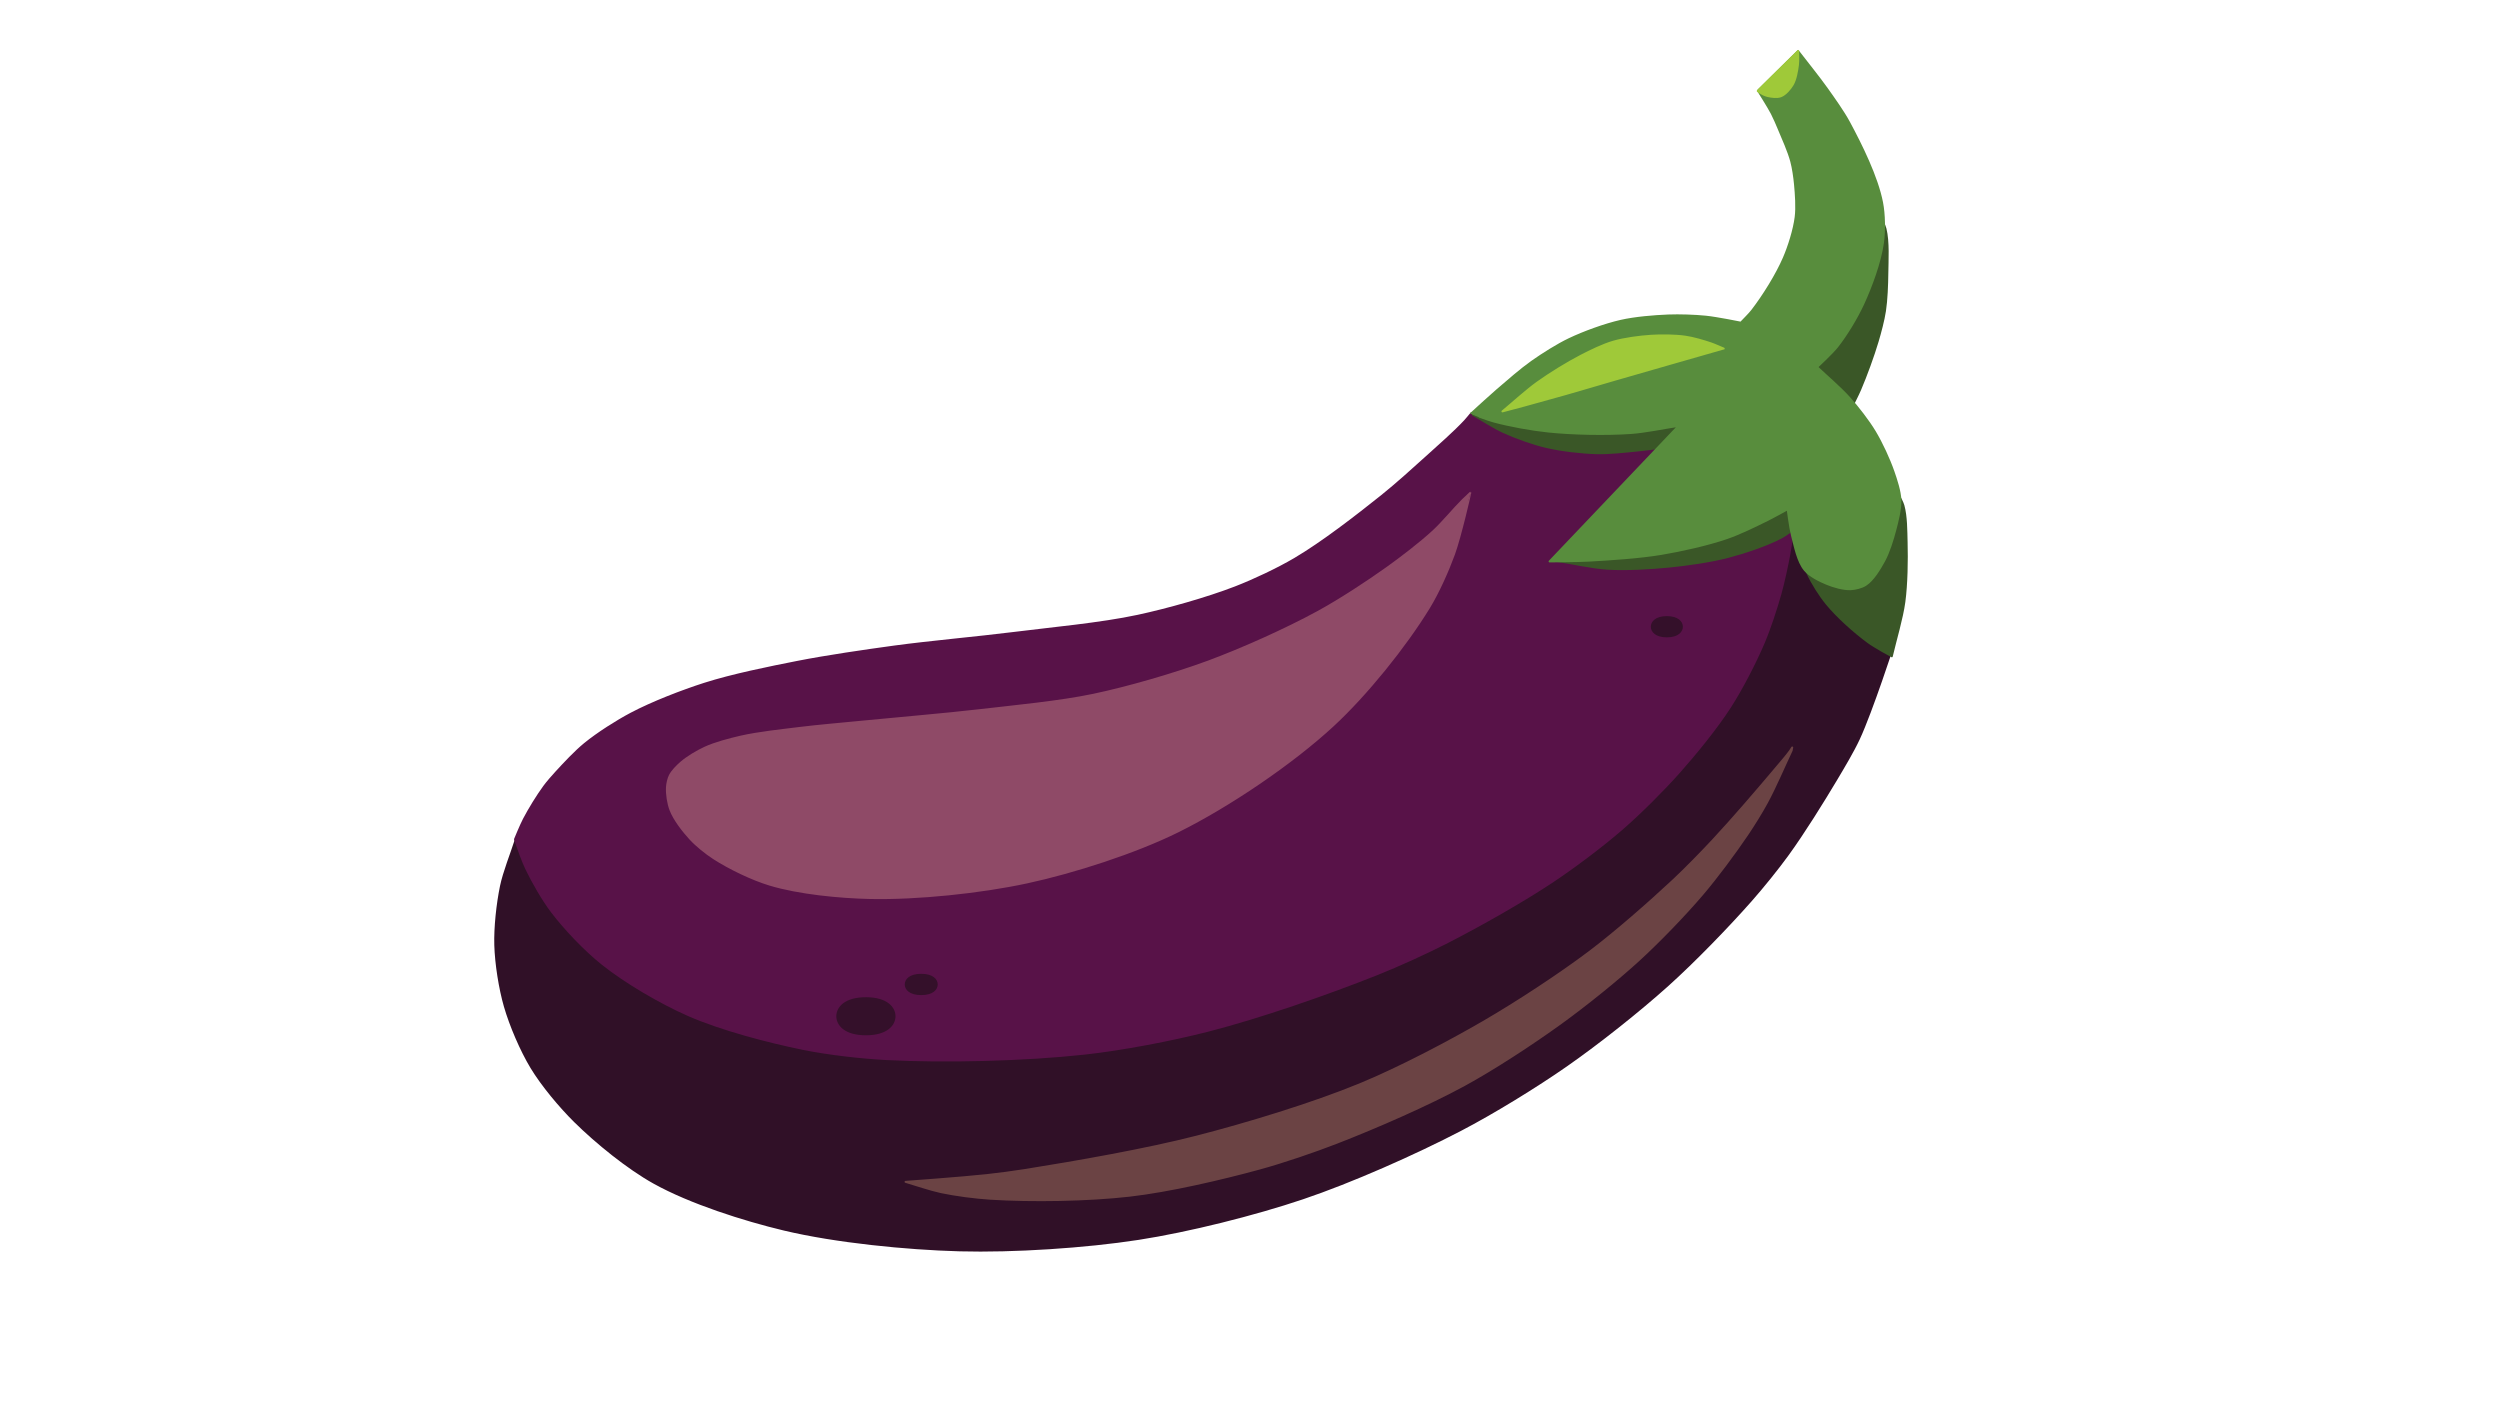 <svg xmlns="http://www.w3.org/2000/svg" xmlns:xlink="http://www.w3.org/1999/xlink" id="Frame_0" width="1280" height="720" version="1.1"><g id="Layer_6"><path fill="#301027" fill-rule="evenodd" stroke="none" d="M 917.387 273.250 C 933.042 290.129 953.917 312.635 969.573 329.514 C 969.571 329.519 958.318 364.158 951.755 378.286 C 948.758 384.737 943.871 392.896 940.227 399.005 C 933.199 410.787 923.517 426.342 915.471 437.453 C 910.114 444.849 902.442 454.331 896.395 461.175 C 884.400 474.752 867.538 492.132 854.075 504.254 C 839.257 517.598 818.364 534.165 802.004 545.565 C 786.396 556.439 764.720 569.758 747.849 578.543 C 724.392 590.757 692.014 605.123 666.954 613.572 C 642.333 621.873 608.546 630.356 582.869 634.328 C 555.675 638.533 518.840 640.927 491.333 640.182 C 464.172 639.446 427.820 635.851 401.393 629.538 C 380.763 624.609 353.407 615.898 334.870 605.589 C 321.436 598.118 305.308 585.003 294.375 574.198 C 286.810 566.722 277.595 555.726 272.090 546.625 C 266.784 537.853 261.339 525.123 258.492 515.275 C 255.849 506.129 253.860 493.440 253.582 483.925 C 253.317 474.845 254.640 462.680 256.481 453.785 C 257.986 446.512 261.735 437.271 263.987 430.193 C 264.053 430.178 721.367 320.333 917.387 273.250 C 917.387 273.250 917.387 273.250 917.387 273.250 Z"/><path fill="none" stroke="#301027" stroke-linecap="round" stroke-linejoin="round" stroke-width="1" d="M 969.573 329.514 C 969.573 329.514 969.573 329.514 969.573 329.514 C 953.917 312.635 933.042 290.129 917.387 273.250 C 917.387 273.250 917.387 273.250 917.387 273.250 C 721.367 320.333 264.053 430.178 263.987 430.193 C 263.987 430.193 263.987 430.193 263.987 430.193 C 261.735 437.271 257.986 446.512 256.481 453.785 C 254.640 462.680 253.317 474.845 253.582 483.925 C 253.860 493.440 255.849 506.129 258.492 515.275 C 261.339 525.123 266.784 537.853 272.090 546.625 C 277.595 555.726 286.810 566.722 294.375 574.198 C 305.308 585.003 321.436 598.118 334.870 605.589 C 353.407 615.898 380.763 624.609 401.393 629.538 C 427.820 635.851 464.172 639.446 491.333 640.182 C 518.840 640.927 555.675 638.533 582.869 634.328 C 608.546 630.356 642.333 621.873 666.954 613.572 C 692.014 605.123 724.392 590.757 747.849 578.543 C 764.720 569.758 786.396 556.439 802.004 545.565 C 818.364 534.165 839.257 517.598 854.075 504.254 C 867.538 492.132 884.400 474.752 896.395 461.175 C 902.442 454.331 910.114 444.849 915.471 437.453 C 923.517 426.342 933.199 410.787 940.227 399.005 C 943.871 392.896 948.758 384.737 951.755 378.286 C 958.318 364.158 969.571 329.519 969.573 329.514"/><path fill="#6b4344" fill-rule="evenodd" stroke="none" d="M 481.839 610.376 C 476.277 609.193 469.094 606.689 463.632 605.108 C 463.636 605.108 492.859 603.012 505.340 601.640 C 511.209 600.994 519.018 599.971 524.849 599.039 C 551.344 594.803 586.652 588.633 612.641 581.961 C 638.147 575.412 671.878 565.190 696.227 555.162 C 715.857 547.077 741.031 533.913 759.395 523.259 C 776.259 513.474 798.088 499.227 813.658 487.492 C 827.157 477.318 844.138 462.424 856.491 450.886 C 862.780 445.012 870.806 436.796 876.681 430.507 C 886.948 419.518 900.007 404.286 909.688 392.778 C 911.769 390.303 914.617 387.054 916.502 384.427 C 916.861 383.926 917.283 383.221 917.618 382.704 C 917.618 382.704 917.411 383.784 917.322 384.247 C 913.519 392.264 908.890 403.177 904.645 410.969 C 901.909 415.992 897.883 422.484 894.680 427.222 C 888.252 436.733 879.113 449.056 871.673 457.798 C 862.635 468.420 849.671 481.824 839.400 491.258 C 827.994 501.735 811.843 514.689 799.296 523.769 C 784.977 534.130 765.219 547.110 749.699 555.568 C 730.922 565.800 704.687 577.197 684.761 584.958 C 673.021 589.530 657.088 594.964 644.936 598.291 C 625.272 603.676 598.668 609.863 578.413 612.189 C 557.110 614.634 528.353 615.095 506.953 613.742 C 499.366 613.263 489.274 611.958 481.839 610.376 M 917.322 384.247 C 917.322 384.247 917.322 384.247 917.322 384.247 Z"/><path fill="none" stroke="#6b4344" stroke-linecap="round" stroke-linejoin="round" stroke-width="1" d="M 463.632 605.108 C 463.632 605.108 463.632 605.108 463.632 605.108 C 469.094 606.689 476.277 609.193 481.839 610.376 C 489.274 611.958 499.366 613.263 506.953 613.742 C 528.353 615.095 557.110 614.634 578.413 612.189 C 598.668 609.863 625.272 603.676 644.936 598.291 C 657.088 594.964 673.021 589.530 684.761 584.958 C 704.687 577.197 730.922 565.800 749.699 555.568 C 765.219 547.110 784.977 534.130 799.296 523.769 C 811.843 514.689 827.994 501.735 839.400 491.258 C 849.671 481.824 862.635 468.420 871.673 457.798 C 879.113 449.056 888.252 436.733 894.680 427.222 C 897.883 422.484 901.909 415.992 904.645 410.969 C 908.890 403.177 913.519 392.264 917.322 384.247 C 917.322 384.247 917.322 384.247 917.322 384.247 C 917.411 383.784 917.618 382.704 917.618 382.704 C 917.618 382.704 917.618 382.704 917.618 382.704 C 917.283 383.221 916.861 383.926 916.502 384.427 C 914.617 387.054 911.769 390.303 909.688 392.778 C 900.007 404.286 886.948 419.518 876.681 430.507 C 870.806 436.796 862.780 445.012 856.491 450.886 C 844.138 462.424 827.157 477.318 813.658 487.492 C 798.088 499.227 776.259 513.474 759.395 523.259 C 741.031 533.913 715.857 547.077 696.227 555.162 C 671.878 565.190 638.147 575.412 612.641 581.961 C 586.652 588.633 551.344 594.803 524.849 599.039 C 519.018 599.971 511.209 600.994 505.340 601.640 C 492.859 603.012 463.636 605.108 463.632 605.108"/><path fill="#581248" fill-rule="evenodd" stroke="none" d="M 903.137 230.469 C 910.409 238.668 914.454 253.399 919.304 263.226 C 919.303 263.228 917.240 278.022 916.045 284.310 C 914.923 290.217 913.262 298.072 911.637 303.861 C 909.462 311.603 906.135 321.834 902.977 329.229 C 898.607 339.459 891.768 352.709 885.745 362.061 C 878.879 372.720 868.139 385.879 859.718 395.357 C 851.544 404.558 839.891 416.186 830.605 424.265 C 820.546 433.017 806.288 443.728 795.198 451.130 C 779.609 461.536 757.784 473.838 741.102 482.381 C 730.543 487.789 716.131 494.371 705.110 498.761 C 679.636 508.907 644.991 520.949 618.427 527.752 C 599.788 532.526 574.495 537.367 555.367 539.458 C 524.937 542.785 483.933 543.864 453.365 542.223 C 440.665 541.542 423.749 539.606 411.288 537.063 C 393.211 533.374 369.187 527.103 352.300 519.674 C 338.249 513.493 320.346 503.051 308.350 493.473 C 299.662 486.536 289.293 475.705 282.572 466.849 C 277.932 460.735 272.805 451.788 269.471 444.874 C 267.553 440.896 265.631 435.309 264.147 431.150 C 263.996 430.728 263.814 430.158 263.672 429.733 C 263.672 429.732 266.664 422.438 268.228 419.447 C 270.979 414.188 275.131 407.411 278.643 402.627 C 280.314 400.352 282.810 397.522 284.717 395.441 C 288.934 390.843 294.637 384.729 299.478 380.793 C 306.067 375.434 315.683 369.296 323.195 365.334 C 333.933 359.670 349.119 353.793 360.678 350.086 C 374.663 345.602 393.917 341.696 408.326 338.863 C 423.094 335.959 442.967 333.060 457.880 331.027 C 476.072 328.547 500.473 326.404 518.690 324.110 C 537.888 321.693 563.665 319.354 582.581 315.280 C 597.815 311.999 617.910 306.350 632.447 300.736 C 641.875 297.094 654.123 291.316 662.834 286.191 C 677.054 277.824 694.512 264.267 707.404 253.971 C 714.756 248.100 724.074 239.681 731.048 233.365 C 736.846 228.114 744.713 221.227 750.049 215.507 C 751.109 214.371 752.386 212.735 753.387 211.547 C 763.809 212.151 777.689 213.329 788.125 213.558 C 804.706 213.923 826.824 212.040 843.399 212.603 C 854.811 212.990 870.601 211.805 881.335 215.700 C 888.762 218.394 897.896 224.558 903.137 230.469 M 753.387 211.547 C 753.387 211.547 753.387 211.547 753.387 211.547 Z"/><path fill="none" stroke="#581248" stroke-linecap="round" stroke-linejoin="round" stroke-width="1" d="M 919.304 263.226 C 919.304 263.226 919.304 263.226 919.304 263.226 C 914.454 253.399 910.409 238.668 903.137 230.469 C 897.896 224.558 888.762 218.394 881.335 215.700 C 870.601 211.805 854.811 212.990 843.399 212.603 C 826.824 212.040 804.706 213.923 788.125 213.558 C 777.689 213.329 763.809 212.151 753.387 211.547 C 753.387 211.547 753.387 211.547 753.387 211.547 C 752.386 212.735 751.109 214.371 750.049 215.507 C 744.713 221.227 736.846 228.114 731.048 233.365 C 724.074 239.681 714.756 248.100 707.404 253.971 C 694.512 264.267 677.054 277.824 662.834 286.191 C 654.123 291.316 641.875 297.094 632.447 300.736 C 617.910 306.350 597.815 311.999 582.581 315.280 C 563.665 319.354 537.888 321.693 518.690 324.110 C 500.473 326.404 476.072 328.547 457.880 331.027 C 442.967 333.060 423.094 335.959 408.326 338.863 C 393.917 341.696 374.663 345.602 360.678 350.086 C 349.119 353.793 333.933 359.670 323.195 365.334 C 315.683 369.296 306.067 375.434 299.478 380.793 C 294.637 384.729 288.934 390.843 284.717 395.441 C 282.810 397.522 280.314 400.352 278.643 402.627 C 275.131 407.411 270.979 414.188 268.228 419.447 C 266.664 422.438 263.672 429.732 263.672 429.733 C 263.672 429.733 263.672 429.733 263.672 429.733 C 263.814 430.158 263.996 430.728 264.147 431.150 C 265.631 435.309 267.553 440.896 269.471 444.874 C 272.805 451.788 277.932 460.735 282.572 466.849 C 289.293 475.705 299.662 486.536 308.350 493.473 C 320.346 503.051 338.249 513.493 352.300 519.674 C 369.187 527.103 393.211 533.374 411.288 537.063 C 423.749 539.606 440.665 541.542 453.365 542.223 C 483.933 543.864 524.937 542.785 555.367 539.458 C 574.495 537.367 599.788 532.526 618.427 527.752 C 644.991 520.949 679.636 508.907 705.110 498.761 C 716.131 494.371 730.543 487.789 741.102 482.381 C 757.784 473.838 779.609 461.536 795.198 451.130 C 806.288 443.728 820.546 433.017 830.605 424.265 C 839.891 416.186 851.544 404.558 859.718 395.357 C 868.139 385.879 878.879 372.720 885.745 362.061 C 891.768 352.709 898.607 339.459 902.977 329.229 C 906.135 321.834 909.462 311.603 911.637 303.861 C 913.262 298.072 914.923 290.217 916.045 284.310 C 917.240 278.022 919.303 263.228 919.304 263.226"/><path fill="#8f4a67" fill-rule="evenodd" stroke="#8f4a67" stroke-linecap="round" stroke-linejoin="round" stroke-width="1" d="M 744.419 283.828 C 741.323 292.322 736.368 303.415 731.644 311.124 C 719.453 331.023 699.655 355.595 682.524 371.443 C 661.392 390.990 629.089 412.790 603.303 425.587 C 581.314 436.499 549.788 446.629 525.792 451.804 C 502.109 456.911 469.652 460.313 445.431 459.783 C 429.910 459.443 408.996 457.439 394.137 452.943 C 385.016 450.184 373.403 444.584 365.402 439.408 C 361.476 436.868 356.551 432.921 353.392 429.473 C 349.768 425.518 345.224 419.722 343.295 414.716 C 342.023 411.416 341.284 406.598 341.483 403.067 C 341.588 401.203 342.128 398.690 342.973 397.026 C 344.164 394.683 346.729 392.130 348.716 390.409 C 351.985 387.578 357.024 384.601 360.951 382.793 C 366.149 380.400 373.603 378.459 379.179 377.175 C 388.181 375.102 400.474 373.819 409.642 372.681 C 418.906 371.531 431.314 370.483 440.604 369.559 C 458.940 367.737 483.431 365.713 501.734 363.581 C 519.178 361.548 542.561 359.357 559.747 355.741 C 577.593 351.987 601.036 345.180 618.152 338.886 C 635.589 332.474 658.279 322.289 674.597 313.407 C 685.743 307.341 699.946 298.055 710.267 290.673 C 717.599 285.429 727.173 278.103 733.801 271.994 C 738.687 267.492 744.290 260.573 749.007 255.895 C 750.116 254.794 751.659 253.394 752.796 252.323 C 752.796 252.323 752.796 252.323 752.796 252.323 C 752.824 252.335 747.768 274.639 744.419 283.828 Z"/><path fill="#34102a" fill-rule="evenodd" stroke="#34102a" stroke-linecap="round" stroke-linejoin="round" stroke-width="1" d="M 853.423 315.948 C 859.020 315.948 861.135 318.591 861.135 320.886 C 861.135 323.181 859.020 325.825 853.423 325.825 C 847.826 325.825 845.711 323.181 845.711 320.886 C 845.711 318.591 847.826 315.948 853.423 315.948 Z"/><path fill="#34102a" fill-rule="evenodd" stroke="#34102a" stroke-linecap="round" stroke-linejoin="round" stroke-width="1" d="M 443.342 511.074 C 454.088 511.074 457.995 516.041 457.995 520.321 C 457.995 524.601 454.088 529.569 443.342 529.569 C 432.597 529.569 428.689 524.601 428.689 520.321 C 428.689 516.041 432.597 511.074 443.342 511.074 Z"/><path fill="#34102a" fill-rule="evenodd" stroke="#34102a" stroke-linecap="round" stroke-linejoin="round" stroke-width="1" d="M 471.671 499.091 C 477.552 499.091 479.616 501.758 479.616 504.040 C 479.616 506.322 477.552 508.990 471.671 508.990 C 465.790 508.990 463.726 506.322 463.726 504.040 C 463.726 501.758 465.790 499.091 471.671 499.091 Z"/><path fill="#3a5727" fill-rule="evenodd" stroke="none" d="M 952.421 199.441 C 951.126 202.474 949.070 206.367 947.634 209.335 C 947.635 209.337 956.973 223.798 960.560 230.240 C 964.361 237.067 968.830 246.492 972.165 253.558 C 972.907 255.132 974.085 257.168 974.556 258.843 C 976.083 264.280 976.035 271.950 976.192 277.594 C 976.445 286.764 976.258 299.057 975.041 308.149 C 973.901 316.667 970.523 327.687 968.587 336.061 C 968.586 336.060 959.811 331.273 956.375 328.734 C 949.437 323.604 940.740 315.867 935.267 309.195 C 931.777 304.941 927.805 298.666 925.498 293.670 C 922.493 287.161 920.613 277.673 918.520 270.817 C 918.519 270.817 914.372 273.956 912.414 275.004 C 904.648 279.160 893.369 282.876 884.851 285.122 C 875.917 287.477 863.654 289.201 854.459 290.111 C 845.107 291.037 832.531 291.766 823.151 291.191 C 815.082 290.696 804.511 288.294 796.522 287.052 C 796.527 287.048 833.156 258.040 847.442 244.050 C 852.208 239.382 857.887 232.509 862.363 227.562 C 862.361 227.563 845.716 229.944 838.545 230.645 C 832.298 231.255 823.944 232.208 817.669 232.046 C 809.794 231.842 799.278 230.622 791.609 228.823 C 784.874 227.243 776.131 224.102 769.832 221.241 C 764.908 219.006 758.839 215.048 754.128 212.394 C 754.130 212.393 773.862 205.200 782.513 202.736 C 813.180 194.000 858.147 194.971 886.369 180.130 C 910.240 167.578 932.521 137.349 952.464 119.192 C 955.436 116.486 959.429 112.910 962.414 110.218 C 963.302 112.298 964.835 114.954 965.374 117.150 C 967.017 123.838 966.401 133.199 966.319 140.084 C 966.250 145.842 965.974 153.549 965.105 159.241 C 964.375 164.015 962.707 170.262 961.327 174.890 C 959.088 182.398 955.498 192.236 952.421 199.441 M 962.414 110.218 C 962.414 110.218 962.414 110.218 962.414 110.218 Z"/><path fill="none" stroke="#3a5727" stroke-linecap="round" stroke-linejoin="round" stroke-width="1" d="M 947.634 209.335 C 947.634 209.335 947.634 209.335 947.634 209.335 C 949.070 206.367 951.126 202.474 952.421 199.441 C 955.498 192.236 959.088 182.398 961.327 174.890 C 962.707 170.262 964.375 164.015 965.105 159.241 C 965.974 153.549 966.250 145.842 966.319 140.084 C 966.401 133.199 967.017 123.838 965.374 117.150 C 964.835 114.954 963.302 112.298 962.414 110.218 C 962.414 110.218 962.414 110.218 962.414 110.218 C 959.429 112.910 955.436 116.486 952.464 119.192 C 932.521 137.349 910.240 167.578 886.369 180.130 C 858.147 194.971 813.180 194.000 782.513 202.736 C 773.862 205.200 754.130 212.393 754.128 212.394 C 754.128 212.394 754.128 212.394 754.128 212.394 C 758.839 215.048 764.908 219.006 769.832 221.241 C 776.131 224.102 784.874 227.243 791.609 228.823 C 799.278 230.622 809.794 231.842 817.669 232.046 C 823.944 232.208 832.298 231.255 838.545 230.645 C 845.716 229.944 862.361 227.563 862.363 227.562 C 862.363 227.562 862.363 227.562 862.363 227.562 C 857.887 232.509 852.208 239.382 847.442 244.050 C 833.156 258.040 796.527 287.048 796.522 287.052 C 796.522 287.052 796.522 287.052 796.522 287.052 C 804.511 288.294 815.082 290.696 823.151 291.191 C 832.531 291.766 845.107 291.037 854.459 290.111 C 863.654 289.201 875.917 287.477 884.851 285.122 C 893.369 282.876 904.648 279.160 912.414 275.004 C 914.372 273.956 918.519 270.817 918.520 270.817 C 918.520 270.817 918.520 270.817 918.520 270.817 C 920.613 277.673 922.493 287.161 925.498 293.670 C 927.805 298.666 931.777 304.941 935.267 309.195 C 940.740 315.867 949.437 323.604 956.375 328.734 C 959.811 331.273 968.586 336.060 968.587 336.061 C 968.587 336.061 968.587 336.061 968.587 336.061 C 970.523 327.687 973.901 316.667 975.041 308.149 C 976.258 299.057 976.445 286.764 976.192 277.594 C 976.035 271.950 976.083 264.280 974.556 258.843 C 974.085 257.168 972.907 255.132 972.165 253.558 C 968.830 246.492 964.361 237.067 960.560 230.240 C 956.973 223.798 947.635 209.337 947.634 209.335"/><path fill="#588d3d" fill-rule="evenodd" stroke="none" d="M 920.626 26.191 C 914.474 32.255 906.271 40.340 900.119 46.404 C 900.120 46.405 905.268 54.475 907.159 58.111 C 908.360 60.420 909.712 63.621 910.719 66.021 C 912.788 70.957 915.747 77.501 917.125 82.673 C 918.039 86.103 918.703 90.816 919.034 94.350 C 919.506 99.382 920.010 106.180 919.371 111.193 C 918.549 117.637 915.932 126.031 913.361 131.997 C 909.629 140.658 902.898 151.456 897.142 158.926 C 895.576 160.959 893.072 163.318 891.328 165.200 C 891.326 165.199 878.846 162.689 873.426 162.140 C 867.668 161.557 859.929 161.303 854.147 161.528 C 846.807 161.812 836.978 162.643 829.818 164.282 C 821.638 166.154 811.027 170.009 803.451 173.616 C 797.396 176.499 789.803 181.316 784.324 185.181 C 778.725 189.132 771.839 195.172 766.643 199.638 C 762.525 203.177 757.230 208.119 753.195 211.753 C 753.196 211.754 761.116 214.806 764.621 215.762 C 772.873 218.012 784.151 220.051 792.659 220.934 C 805.306 222.247 822.350 222.584 835.034 221.696 C 842.414 221.180 852.105 219.135 859.422 218.038 C 859.415 218.045 813.184 266.635 793.369 287.462 C 793.370 287.462 807.291 287.379 813.247 287.056 C 824.475 286.449 839.479 285.456 850.570 283.608 C 860.830 281.899 874.438 278.859 884.270 275.470 C 890.712 273.249 898.904 269.236 905.015 266.222 C 908.144 264.678 912.189 262.373 915.263 260.723 C 915.263 260.725 916.472 270.249 917.512 274.220 C 918.940 279.670 920.409 287.508 924.011 291.841 C 926.585 294.936 931.657 297.440 935.383 298.964 C 938.836 300.376 943.793 301.822 947.521 301.671 C 949.917 301.574 953.195 300.778 955.208 299.475 C 959.105 296.950 962.429 291.293 964.669 287.226 C 967.091 282.828 969.076 276.339 970.356 271.484 C 971.556 266.930 973.177 260.718 973.008 256.012 C 972.847 251.545 970.936 245.760 969.472 241.536 C 967.249 235.124 963.416 226.846 959.922 221.028 C 956.597 215.491 951.269 208.653 946.981 203.822 C 942.403 198.665 935.349 192.705 930.363 187.940 C 930.364 187.939 937.929 180.949 940.658 177.499 C 945.399 171.502 950.709 162.677 953.918 155.738 C 958.065 146.770 962.703 134.189 964.063 124.401 C 964.919 118.237 964.804 109.769 963.612 103.660 C 961.061 90.593 953.011 74.354 946.703 62.629 C 943.774 57.185 938.953 50.457 935.373 45.417 C 931.163 39.491 925.050 31.959 920.626 26.191 C 920.626 26.191 920.626 26.191 920.626 26.191 Z"/><path fill="none" stroke="#588d3d" stroke-linecap="round" stroke-linejoin="round" stroke-width="1" d="M 900.119 46.404 C 900.119 46.404 900.119 46.404 900.119 46.404 C 906.271 40.340 914.474 32.255 920.626 26.191 C 920.626 26.191 920.626 26.191 920.626 26.191 C 925.050 31.959 931.163 39.491 935.373 45.417 C 938.953 50.457 943.774 57.185 946.703 62.629 C 953.011 74.354 961.061 90.593 963.612 103.660 C 964.804 109.769 964.919 118.237 964.063 124.401 C 962.703 134.189 958.065 146.770 953.918 155.738 C 950.709 162.677 945.399 171.502 940.658 177.499 C 937.929 180.949 930.364 187.939 930.363 187.940 C 930.363 187.940 930.363 187.940 930.363 187.940 C 935.349 192.705 942.403 198.665 946.981 203.822 C 951.269 208.653 956.597 215.491 959.922 221.028 C 963.416 226.846 967.249 235.124 969.472 241.536 C 970.936 245.760 972.847 251.545 973.008 256.012 C 973.177 260.718 971.556 266.930 970.356 271.484 C 969.076 276.339 967.091 282.828 964.669 287.226 C 962.429 291.293 959.105 296.950 955.208 299.475 C 953.195 300.778 949.917 301.574 947.521 301.671 C 943.793 301.822 938.836 300.376 935.383 298.964 C 931.657 297.440 926.585 294.936 924.011 291.841 C 920.409 287.508 918.940 279.670 917.512 274.220 C 916.472 270.249 915.263 260.725 915.263 260.723 C 915.263 260.723 915.263 260.723 915.263 260.723 C 912.189 262.373 908.144 264.678 905.015 266.222 C 898.904 269.236 890.712 273.249 884.270 275.470 C 874.438 278.859 860.830 281.899 850.570 283.608 C 839.479 285.456 824.475 286.449 813.247 287.056 C 807.291 287.379 793.370 287.462 793.369 287.462 C 793.369 287.462 793.369 287.462 793.369 287.462 C 813.184 266.635 859.415 218.045 859.422 218.038 C 859.422 218.038 859.422 218.038 859.422 218.038 C 852.105 219.135 842.414 221.180 835.034 221.696 C 822.350 222.584 805.306 222.247 792.659 220.934 C 784.151 220.051 772.873 218.012 764.621 215.762 C 761.116 214.806 753.196 211.754 753.195 211.753 C 753.195 211.753 753.195 211.753 753.195 211.753 C 757.230 208.119 762.525 203.177 766.643 199.638 C 771.839 195.172 778.725 189.132 784.324 185.181 C 789.803 181.316 797.396 176.499 803.451 173.616 C 811.027 170.009 821.638 166.154 829.818 164.282 C 836.978 162.643 846.807 161.812 854.147 161.528 C 859.929 161.303 867.668 161.557 873.426 162.140 C 878.846 162.689 891.326 165.199 891.328 165.200 C 891.328 165.200 891.328 165.200 891.328 165.200 C 893.072 163.318 895.576 160.959 897.142 158.926 C 902.898 151.456 909.629 140.658 913.361 131.997 C 915.932 126.031 918.549 117.637 919.371 111.193 C 920.010 106.180 919.506 99.382 919.034 94.350 C 918.703 90.816 918.039 86.103 917.125 82.673 C 915.747 77.501 912.788 70.957 910.719 66.021 C 909.712 63.621 908.360 60.420 907.159 58.111 C 905.268 54.475 900.120 46.405 900.119 46.404"/><path fill="#9fc939" fill-rule="evenodd" stroke="none" d="M 900.483 45.952 C 906.534 39.987 914.600 32.034 920.651 26.069 C 920.651 26.070 920.842 31.128 920.557 33.269 C 920.144 36.378 919.458 40.671 917.863 43.372 C 916.579 45.545 914.210 48.350 911.857 49.265 C 909.943 50.011 907.011 49.616 905.010 49.153 C 903.658 48.841 901.964 48.001 900.792 47.260 C 900.519 47.087 900.203 46.788 899.951 46.586 C 899.951 46.586 900.483 45.952 900.483 45.952 Z"/><path fill="none" stroke="#9fc939" stroke-linecap="round" stroke-linejoin="round" stroke-width="1" d="M 920.651 26.069 C 920.651 26.069 920.651 26.069 920.651 26.069 C 914.600 32.034 906.534 39.987 900.483 45.952 C 900.483 45.952 899.951 46.586 899.951 46.586 C 899.951 46.586 899.951 46.586 899.951 46.586 C 900.203 46.788 900.519 47.087 900.792 47.260 C 901.964 48.001 903.658 48.841 905.010 49.153 C 907.011 49.616 909.943 50.011 911.857 49.265 C 914.210 48.350 916.579 45.545 917.863 43.372 C 919.458 40.671 920.144 36.378 920.557 33.269 C 920.842 31.128 920.651 26.070 920.651 26.069"/><path fill="#9fc939" fill-rule="evenodd" stroke="none" d="M 875.896 175.759 C 877.940 176.449 880.556 177.665 882.553 178.482 C 882.550 178.483 862.920 184.046 854.512 186.451 C 846.308 188.797 835.374 191.943 827.178 194.318 C 819.503 196.542 809.294 199.589 801.609 201.777 C 795.281 203.579 786.827 205.927 780.477 207.653 C 777.110 208.567 772.611 209.745 769.240 210.642 C 774.610 206.199 781.473 199.891 787.139 195.832 C 793.543 191.243 802.525 185.716 809.522 182.094 C 814.270 179.637 820.734 176.489 825.865 174.988 C 831.561 173.322 839.483 172.286 845.406 171.909 C 850.656 171.575 857.728 171.628 862.934 172.383 C 866.910 172.959 872.088 174.474 875.896 175.759 M 769.240 210.642 C 769.240 210.642 769.240 210.642 769.240 210.642 Z"/><path fill="none" stroke="#9fc939" stroke-linecap="round" stroke-linejoin="round" stroke-width="1" d="M 882.553 178.482 C 882.553 178.482 882.553 178.482 882.553 178.482 C 880.556 177.665 877.940 176.449 875.896 175.759 C 872.088 174.474 866.910 172.959 862.934 172.383 C 857.728 171.628 850.656 171.575 845.406 171.909 C 839.483 172.286 831.561 173.322 825.865 174.988 C 820.734 176.489 814.270 179.637 809.522 182.094 C 802.525 185.716 793.543 191.243 787.139 195.832 C 781.473 199.891 774.610 206.199 769.240 210.642 C 769.240 210.642 769.240 210.642 769.240 210.642 C 772.611 209.745 777.110 208.567 780.477 207.653 C 786.827 205.927 795.281 203.579 801.609 201.777 C 809.294 199.589 819.503 196.542 827.178 194.318 C 835.374 191.943 846.308 188.797 854.512 186.451 C 862.920 184.046 882.550 178.483 882.553 178.482"/></g></svg>